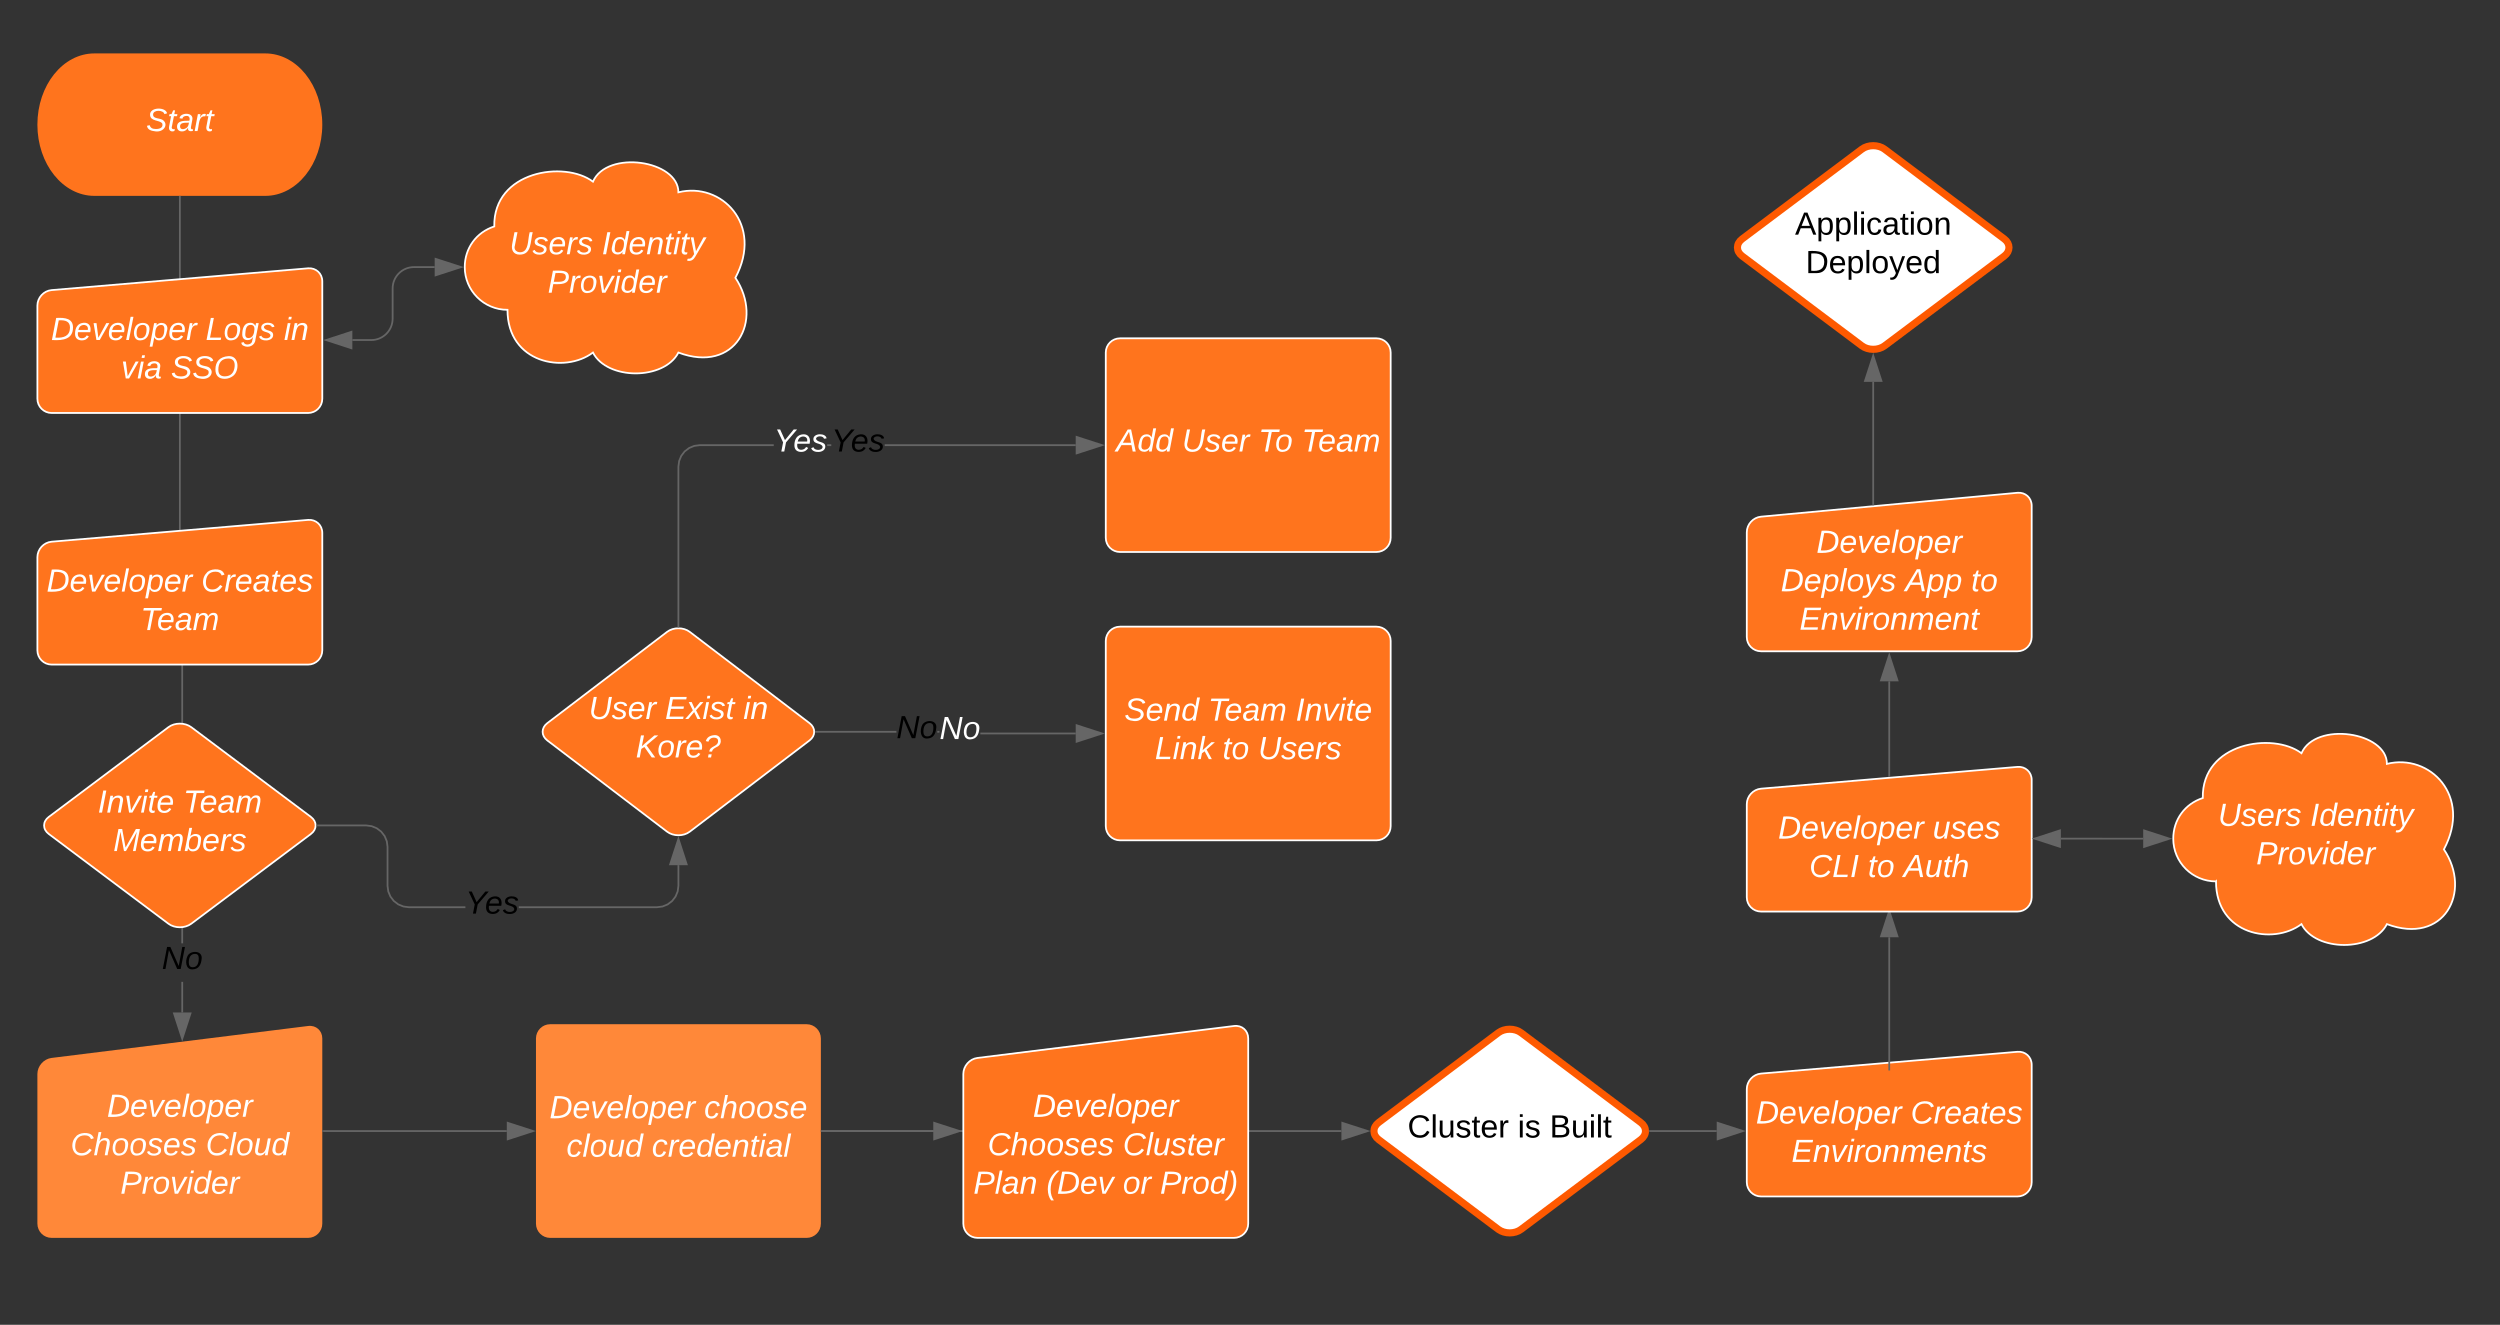 <svg xmlns="http://www.w3.org/2000/svg" xmlns:xlink="http://www.w3.org/1999/xlink" xmlns:lucid="lucid" width="1404" height="744"><rect width="100%" height="100%" fill="#333333" stroke="none"/><g transform="translate(-79 -590)" lucid:page-tab-id="0_0"><path d="M228 620c17.67 0 32 17.9 32 40s-14.33 40-32 40h-96c-17.67 0-32-17.9-32-40s14.33-40 32-40z" stroke="#000" stroke-opacity="0" fill="#ff741d"/><use xlink:href="#a" transform="matrix(1,0,0,1,105,625) translate(56.025 38.6)"/><path d="M100 1193.12c0-4.4 3.55-8.44 7.94-8.98l144.12-17.95c4.4-.55 7.94 2.6 7.94 7v104c0 4.42-3.58 8-8 8H108c-4.42 0-8-3.58-8-8z" stroke="#000" stroke-opacity="0" stroke-width="2" fill="#ff8839"/><use xlink:href="#b" transform="matrix(1,0,0,1,105,1190.205) translate(34.075 27)"/><use xlink:href="#c" transform="matrix(1,0,0,1,105,1190.205) translate(13.575 48.6)"/><use xlink:href="#d" transform="matrix(1,0,0,1,105,1190.205) translate(89.525 48.6)"/><use xlink:href="#e" transform="matrix(1,0,0,1,105,1190.205) translate(41.575 70.2)"/><path d="M920.45 1170c3.54-2.65 9.27-2.65 12.8 0l67.2 50.4c3.54 2.66 3.54 6.95 0 9.6l-67.2 50.4c-3.53 2.66-9.26 2.66-12.8 0l-67.2-50.4c-3.53-2.65-3.53-6.94 0-9.6z" stroke="#fe5900" stroke-width="4" fill="#fff"/><use xlink:href="#f" transform="matrix(1,0,0,1,851.853,1170.205) translate(17.65 58.6)"/><use xlink:href="#g" transform="matrix(1,0,0,1,851.853,1170.205) translate(79.5 58.6)"/><use xlink:href="#h" transform="matrix(1,0,0,1,851.853,1170.205) translate(97.45 58.6)"/><path d="M380 1173.2c0-4.4 3.58-8 8-8h144c4.42 0 8 3.6 8 8v104c0 4.42-3.58 8-8 8H388c-4.42 0-8-3.58-8-8z" stroke="#000" stroke-opacity="0" stroke-width="2" fill="#ff8839"/><use xlink:href="#i" transform="matrix(1,0,0,1,385,1170.205) translate(2.575 47.8)"/><use xlink:href="#j" transform="matrix(1,0,0,1,385,1170.205) translate(89.425 47.8)"/><use xlink:href="#k" transform="matrix(1,0,0,1,385,1170.205) translate(12.1 69.4)"/><use xlink:href="#l" transform="matrix(1,0,0,1,385,1170.205) translate(60.05 69.4)"/><path d="M181.84 1158.6h-1v-17.2h1zm-1.34-207.76l.08.2.95.4.3.75v167.6h-1V952.4l-.07-.2-.95-.4-.3-.76V700.5h1zM180.5 700.5h-1v-.5h1zM181.34 1173.38l-4.63-14.27H186z" fill="#666"/><path d="M181.34 1175l-5.32-16.4h10.65zm-3.94-15.4l3.94 12.16 3.95-12.15z" fill="#666"/><use xlink:href="#m" transform="matrix(1,0,0,1,169.869,1119.808) translate(0.005 14.4)"/><path d="M260.5 1225.2h103.12" stroke="#666" fill="none"/><path d="M260.5 1225.7h-.5v-1h.5z" fill="#666"/><path d="M378.38 1225.2l-14.26 4.64v-9.27z" stroke="#666" fill="#666"/><path d="M540.5 1225.2H832.33" stroke="#666" fill="none"/><path d="M540.5 1225.7h-.5v-1h.5z" fill="#666"/><path d="M847.1 1225.2l-14.27 4.64v-9.27z" stroke="#666" fill="#666"/><path d="M540.5 1225.2H603.12" stroke="#666" fill="none"/><path d="M540.5 1225.7h-.5v-1h.5z" fill="#666"/><path d="M617.88 1225.2l-14.26 4.64v-9.27z" stroke="#666" fill="#666"/><path d="M620 1193.12c0-4.4 3.55-8.44 7.94-8.98l144.12-17.95c4.4-.55 7.94 2.6 7.94 7v104c0 4.42-3.58 8-8 8H628c-4.42 0-8-3.58-8-8z" stroke="#fff" fill="#ff741d"/><use xlink:href="#n" transform="matrix(1,0,0,1,625,1190.205) translate(34.075 27)"/><use xlink:href="#o" transform="matrix(1,0,0,1,625,1190.205) translate(8.6 48.6)"/><use xlink:href="#p" transform="matrix(1,0,0,1,625,1190.205) translate(84.55 48.6)"/><use xlink:href="#q" transform="matrix(1,0,0,1,625,1190.205) translate(0.65 70.2)"/><use xlink:href="#r" transform="matrix(1,0,0,1,625,1190.205) translate(41.6 70.2)"/><use xlink:href="#s" transform="matrix(1,0,0,1,625,1190.205) translate(84.5 70.2)"/><use xlink:href="#t" transform="matrix(1,0,0,1,625,1190.205) translate(105.45 70.2)"/><path d="M100 902.9c0-4.42 3.57-8.3 7.97-8.68l144.06-12.24c4.4-.38 7.97 2.9 7.97 7.32v65.93c0 4.42-3.58 8-8 8H108c-4.42 0-8-3.58-8-8z" stroke="#fff" fill="#ff741d"/><use xlink:href="#u" transform="matrix(1,0,0,1,105,899.957) translate(0.125 22.3)"/><use xlink:href="#v" transform="matrix(1,0,0,1,105,899.957) translate(86.975 22.3)"/><use xlink:href="#w" transform="matrix(1,0,0,1,105,899.957) translate(52.875 43.9)"/><path d="M453.64 944.85c3.5-2.68 9.2-2.68 12.72 0l67.28 51.27c3.5 2.68 3.5 7.02 0 9.7l-67.28 51.26c-3.5 2.68-9.2 2.68-12.72 0l-67.28-51.26c-3.5-2.68-3.5-7.02 0-9.7z" stroke="#fff" fill="#ff741d"/><use xlink:href="#x" transform="matrix(1,0,0,1,385,945) translate(24.6 48.8)"/><use xlink:href="#y" transform="matrix(1,0,0,1,385,945) translate(67.5 48.8)"/><use xlink:href="#z" transform="matrix(1,0,0,1,385,945) translate(111.45 48.8)"/><use xlink:href="#A" transform="matrix(1,0,0,1,385,945) translate(51.025 70.4)"/><path d="M513.53 840.5h-41.5l-3 .4-2.77 1.14-2.4 1.83-1.82 2.4-1.14 2.75-.4 3v89.92h-1v-89.97l.42-3.2 1.24-3 2-2.6 2.6-2 3-1.25 3.2-.42h41.57zm32.32 0h-2.32v-1h2.32zm137.27 0H575.85v-1h107.27zM460.5 942.44h-1v-.5h1zM697.88 840l-14.26 4.64v-9.28z" fill="#666"/><path d="M699.5 840l-16.38 5.32v-10.64zm-15.38 3.95l12.14-3.95-12.14-3.95z" fill="#666"/><use xlink:href="#B" transform="matrix(1,0,0,1,513.53,829.2) translate(0.005 14.4)"/><use xlink:href="#C" transform="matrix(1,0,0,1,545.848,829.2) translate(0.005 14.4)"/><path d="M700 788c0-4.42 3.58-8 8-8h144c4.42 0 8 3.58 8 8v104c0 4.42-3.58 8-8 8H708c-4.42 0-8-3.58-8-8z" stroke="#fff" fill="#ff741d"/><use xlink:href="#D" transform="matrix(1,0,0,1,705,785) translate(0.775 58.6)"/><use xlink:href="#E" transform="matrix(1,0,0,1,705,785) translate(37.775 58.6)"/><use xlink:href="#F" transform="matrix(1,0,0,1,705,785) translate(80.675 58.6)"/><use xlink:href="#w" transform="matrix(1,0,0,1,705,785) translate(104.975 58.6)"/><path d="M683.12 1001.43v1h-53.56v-1zm-77.74.04v-1h1.23v1zm-68.22 0v-1h45.27v1z" fill="#666"/><path d="M537.18 1001.47h-.53l.03-1h.5zM697.88 1001.93l-14.26 4.64v-9.27z" fill="#666"/><path d="M699.5 1001.93l-16.38 5.33V996.6zm-15.38 3.95l12.14-3.95-12.14-3.94z" fill="#666"/><use xlink:href="#G" transform="matrix(1,0,0,1,606.607,990.65) translate(0.005 14.4)"/><use xlink:href="#m" transform="matrix(1,0,0,1,582.429,990.167) translate(0.005 14.4)"/><path d="M700 949.93c0-4.42 3.58-8 8-8h144c4.42 0 8 3.58 8 8v104c0 4.42-3.58 8-8 8H708c-4.42 0-8-3.58-8-8z" stroke="#fff" fill="#ff741d"/><use xlink:href="#H" transform="matrix(1,0,0,1,705,946.933) translate(5.4 47.8)"/><use xlink:href="#I" transform="matrix(1,0,0,1,705,946.933) translate(52.4 47.8)"/><use xlink:href="#J" transform="matrix(1,0,0,1,705,946.933) translate(101.65 47.8)"/><use xlink:href="#K" transform="matrix(1,0,0,1,705,946.933) translate(22.575 69.4)"/><use xlink:href="#L" transform="matrix(1,0,0,1,705,946.933) translate(60.525 69.4)"/><use xlink:href="#M" transform="matrix(1,0,0,1,705,946.933) translate(80.525 69.4)"/><path d="M173.6 998.37c3.53-2.65 9.27-2.65 12.8 0l67.2 50.4c3.53 2.65 3.53 6.95 0 9.6l-67.2 50.4c-3.53 2.65-9.27 2.65-12.8 0l-67.2-50.4c-3.53-2.65-3.53-6.95 0-9.6z" stroke="#fff" fill="#ff741d"/><use xlink:href="#N" transform="matrix(1,0,0,1,105,998.569) translate(28.9 47.8)"/><use xlink:href="#O" transform="matrix(1,0,0,1,105,998.569) translate(76.85 47.8)"/><use xlink:href="#P" transform="matrix(1,0,0,1,105,998.569) translate(37.575 69.4)"/><path d="M287.9 1053.5l2.98 1.23 2.6 2 2 2.6 1.24 3 .42 3.2v21.93l.4 3.02 1.14 2.75 1.83 2.4 2.4 1.83 2.76 1.14 3 .4h31.7v1H308.6l-3.2-.43-3-1.24-2.6-2-2-2.6-1.24-3-.42-3.2v-21.93l-.4-3-1.14-2.77-1.83-2.4-2.4-1.82-2.75-1.14-3-.4h-27.48v-1h27.53zm172.6 34.02l-.42 3.22-1.24 3-2 2.6-2.6 2-3 1.23-3.2.42h-77.68v-1h77.6l3.02-.4 2.76-1.15 2.4-1.83 1.82-2.4 1.14-2.74.4-3.02v-11.58h1z" fill="#666"/><path d="M257.15 1054.07h-.53l.04-1h.5zM464.64 1075.38h-9.28l4.64-14.27z" fill="#666"/><path d="M465.32 1075.88h-10.64l5.32-16.4zm-9.27-1h7.9l-3.95-12.15z" fill="#666"/><use xlink:href="#C" transform="matrix(1,0,0,1,340.359,1088.692) translate(0.005 14.4)"/><path d="M100 761.6c0-4.42 3.57-8.3 7.97-8.68l144.06-12.24c4.4-.38 7.97 2.9 7.97 7.32v65.93c0 4.42-3.58 8-8 8H108c-4.42 0-8-3.58-8-8z" stroke="#fff" fill="#ff741d"/><use xlink:href="#u" transform="matrix(1,0,0,1,105,758.656) translate(2.6 22.3)"/><use xlink:href="#Q" transform="matrix(1,0,0,1,105,758.656) translate(89.45 22.3)"/><use xlink:href="#z" transform="matrix(1,0,0,1,105,758.656) translate(133.45 22.3)"/><use xlink:href="#R" transform="matrix(1,0,0,1,105,758.656) translate(42.025 43.9)"/><use xlink:href="#S" transform="matrix(1,0,0,1,105,758.656) translate(69.975 43.9)"/><path d="M364 764c-13.25 0-24-10.75-24-24 0-10.6 6.5-19.55 16.58-22.83C356 686 396 680 412 692c8-18 48-12 48 6 24-6 48 18 32 48 16 24 0 54-32 42-8 15.6-40 15.6-48 0-16 12-48 6-48-24z" stroke="#fff" fill="#ff741d"/><g><use xlink:href="#T" transform="matrix(1,0,0,1,345,685) translate(20.075 47.8)"/><use xlink:href="#U" transform="matrix(1,0,0,1,345,685) translate(71.975 47.8)"/><use xlink:href="#V" transform="matrix(1,0,0,1,345,685) translate(41.575 69.4)"/></g><path d="M276.88 780.97h10.62c6.63 0 12-5.38 12-12V752c0-6.63 5.37-12 12-12h11.62" stroke="#666" fill="none"/><path d="M262.12 780.97l14.26-4.64v9.27zM337.88 740l-14.26 4.64v-9.28z" stroke="#666" fill="#666"/><path d="M1060 1201.6c0-4.42 3.57-8.3 7.97-8.68l144.06-12.24c4.4-.38 7.97 2.9 7.97 7.32v65.93c0 4.42-3.58 8-8 8h-144c-4.42 0-8-3.58-8-8z" stroke="#fff" fill="#ff741d"/><g><use xlink:href="#u" transform="matrix(1,0,0,1,1065,1198.656) translate(0.125 22.3)"/><use xlink:href="#v" transform="matrix(1,0,0,1,1065,1198.656) translate(86.975 22.3)"/><use xlink:href="#W" transform="matrix(1,0,0,1,1065,1198.656) translate(20.075 43.9)"/></g><path d="M1005.5 1225.2h37.62" stroke="#666" fill="none"/><path d="M1005.5 1225.7h-.53l.05-1h.5z" fill="#666"/><path d="M1057.88 1225.2l-14.26 4.64v-9.27z" stroke="#666" fill="#666"/><path d="M1140 1187.7v-71.32M1140 1187.68v3.5" stroke="#666" fill="none"/><path d="M1140 1101.62l4.64 14.26h-9.28z" stroke="#666" fill="#666"/><path d="M1060 1041.6c0-4.42 3.57-8.3 7.97-8.68l144.06-12.24c4.4-.38 7.97 2.9 7.97 7.32v65.93c0 4.42-3.58 8-8 8h-144c-4.42 0-8-3.58-8-8z" stroke="#fff" fill="#ff741d"/><g><use xlink:href="#u" transform="matrix(1,0,0,1,1065,1038.656) translate(12.575 22.3)"/><use xlink:href="#X" transform="matrix(1,0,0,1,1065,1038.656) translate(99.425 22.3)"/><use xlink:href="#Y" transform="matrix(1,0,0,1,1065,1038.656) translate(30.025 43.9)"/><use xlink:href="#L" transform="matrix(1,0,0,1,1065,1038.656) translate(62.975 43.9)"/><use xlink:href="#Z" transform="matrix(1,0,0,1,1065,1038.656) translate(82.975 43.9)"/></g><path d="M1323.5 1085c-13.25 0-24-10.75-24-24 0-10.6 6.5-19.55 16.58-22.83-.58-31.17 39.42-37.17 55.42-25.17 8-18 48-12 48 6 24-6 48 18 32 48 16 24 0 54-32 42-8 15.6-40 15.6-48 0-16 12-48 6-48-24z" stroke="#fff" fill="#ff741d"/><g><use xlink:href="#T" transform="matrix(1,0,0,1,1304.5,1006) translate(20.075 47.8)"/><use xlink:href="#U" transform="matrix(1,0,0,1,1304.5,1006) translate(71.975 47.8)"/><use xlink:href="#V" transform="matrix(1,0,0,1,1304.5,1006) translate(41.575 69.4)"/></g><path d="M1236.38 1060.97H1259c0 .02 0 .03.02.03h23.6" stroke="#666" fill="none"/><path d="M1221.62 1060.97l14.26-4.64v9.27zM1297.38 1061l-14.26 4.64v-9.28z" stroke="#666" fill="#666"/><path d="M1060 888.9c0-4.42 3.57-8.33 7.97-8.74l144.06-13.42c4.4-.4 7.97 2.84 7.97 7.26v73.76c0 4.42-3.58 8-8 8h-144c-4.42 0-8-3.58-8-8z" stroke="#fff" fill="#ff741d"/><g><use xlink:href="#n" transform="matrix(1,0,0,1,1065,885.96) translate(34.075 14.5)"/><use xlink:href="#aa" transform="matrix(1,0,0,1,1065,885.96) translate(14.05 36.1)"/><use xlink:href="#ab" transform="matrix(1,0,0,1,1065,885.96) translate(83.95 36.1)"/><use xlink:href="#ac" transform="matrix(1,0,0,1,1065,885.96) translate(120.95 36.1)"/><use xlink:href="#ad" transform="matrix(1,0,0,1,1065,885.96) translate(24.575 57.7)"/></g><path d="M1140 1025.8v-53.16" stroke="#666" fill="none"/><path d="M1140.5 1026.26l-1 .08v-.55h1z" fill="#666"/><path d="M1140 957.88l4.64 14.26h-9.28z" stroke="#666" fill="#666"/><path d="M1124.6 673.8c3.53-2.65 9.27-2.65 12.8 0l67.2 50.4c3.53 2.65 3.53 6.95 0 9.6l-67.2 50.4c-3.53 2.65-9.27 2.65-12.8 0l-67.2-50.4c-3.53-2.65-3.53-6.95 0-9.6z" stroke="#fe5900" stroke-width="4" fill="#fff"/><g><use xlink:href="#ae" transform="matrix(1,0,0,1,1056,674) translate(31.075 47.8)"/><use xlink:href="#af" transform="matrix(1,0,0,1,1056,674) translate(37.05 69.4)"/></g><path d="M1131 873.3v-68.83" stroke="#666" fill="none"/><path d="M1131.5 873.74l-1 .1v-.57h1z" fill="#666"/><path d="M1131 789.7l4.64 14.27h-9.28z" stroke="#666" fill="#666"/><defs><path fill="#fff" d="M194-120c59 52 2 134-86 124-53-6-90-18-98-63l31-7c8 30 29 43 70 43 46 0 84-17 71-62-32-43-135-20-137-98-3-89 178-90 191-16l-30 9c-8-48-127-53-127 5 0 53 81 35 115 65" id="ag"/><path fill="#fff" d="M51-54c-9 22 5 41 31 30L79-1C43 14 10-4 19-52l22-115H19l5-23h22l19-43h21l-9 43h35l-4 23H73" id="ah"/><path fill="#fff" d="M165-48c-4 18 1 34 23 27l-3 20c-29 8-62 0-52-35h-2C116-14 99 4 63 4 30 4 8-16 8-49c0-68 71-67 138-67 10-26 0-56-31-54-26 1-42 9-47 31l-32-5c8-67 160-71 144 15-5 28-9 54-15 81zM42-50c3 52 80 24 89-6 7-12 7-24 11-38-47 1-103-4-100 44" id="ai"/><path fill="#fff" d="M66-151c12-25 30-51 66-40l-6 26C45-176 58-65 38 0H6l36-190h30" id="aj"/><g id="a"><use transform="matrix(0.05,0,0,0.05,0,0)" xlink:href="#ag"/><use transform="matrix(0.05,0,0,0.05,12,0)" xlink:href="#ah"/><use transform="matrix(0.05,0,0,0.05,17,0)" xlink:href="#ai"/><use transform="matrix(0.05,0,0,0.05,27,0)" xlink:href="#aj"/><use transform="matrix(0.05,0,0,0.05,32.95,0)" xlink:href="#ah"/></g><path fill="#fff" d="M248-139C247-14 144 9 11 0l48-248c105-6 190 8 189 109zm-34 0c1-70-52-87-126-82L50-27c98 7 163-21 164-112" id="ak"/><path fill="#fff" d="M111-194c62-3 86 47 72 106H45c-7 38 6 69 45 68 27-1 43-14 53-32l24 11C152-15 129 4 87 4 38 3 12-23 12-71c0-70 32-119 99-123zm44 81c14-66-71-72-95-28-4 8-8 17-11 28h106" id="al"/><path fill="#fff" d="M89 0H52L20-190h33L74-25l89-165h34" id="am"/><path fill="#fff" d="M6 0l50-261h32L37 0H6" id="an"/><path fill="#fff" d="M30-147c31-64 166-65 159 27C183-49 158 1 86 4 9 8 1-88 30-147zM88-20c53 0 68-48 68-100 0-31-11-51-44-50-52 1-68 46-68 97 0 32 13 53 44 53" id="ao"/><path fill="#fff" d="M67-162c32-53 139-36 121 50C175-51 163 2 97 4 68 4 52-11 42-31 38 6 28 39 22 75H-9l50-265h29c-1 10 0 20-3 28zm89 36c0-26-10-43-35-43-54 0-67 50-69 103-1 29 14 45 42 46 53 0 62-58 62-106" id="ap"/><g id="b"><use transform="matrix(0.05,0,0,0.05,0,0)" xlink:href="#ak"/><use transform="matrix(0.05,0,0,0.05,12.95,0)" xlink:href="#al"/><use transform="matrix(0.05,0,0,0.05,22.95,0)" xlink:href="#am"/><use transform="matrix(0.05,0,0,0.05,31.95,0)" xlink:href="#al"/><use transform="matrix(0.05,0,0,0.05,41.95,0)" xlink:href="#an"/><use transform="matrix(0.05,0,0,0.05,45.9,0)" xlink:href="#ao"/><use transform="matrix(0.05,0,0,0.05,55.9,0)" xlink:href="#ap"/><use transform="matrix(0.05,0,0,0.05,65.9,0)" xlink:href="#al"/><use transform="matrix(0.05,0,0,0.05,75.9,0)" xlink:href="#aj"/></g><path fill="#fff" d="M125-24c46 0 70-25 89-51l25 16C214-24 183 4 123 4 8 4-5-146 60-208c32-50 158-61 191-5 5 7 9 14 11 22l-32 10c-9-28-33-43-69-43-74 0-108 51-108 125 0 46 24 75 72 75" id="aq"/><path fill="#fff" d="M67-158c15-20 31-36 64-36 94 0 33 127 27 194h-32l25-140c3-38-53-32-70-12C52-117 51-51 37 0H6l51-261h31" id="ar"/><path fill="#fff" d="M55-144c13 50 104 24 104 88C159 21 15 23 1-39l26-10c6 40 102 42 102-4-13-50-104-23-104-87 0-71 143-71 148-8l-29 4c-5-35-85-37-89 0" id="as"/><g id="c"><use transform="matrix(0.05,0,0,0.05,0,0)" xlink:href="#aq"/><use transform="matrix(0.05,0,0,0.05,12.95,0)" xlink:href="#ar"/><use transform="matrix(0.05,0,0,0.05,22.95,0)" xlink:href="#ao"/><use transform="matrix(0.05,0,0,0.05,32.95,0)" xlink:href="#ao"/><use transform="matrix(0.05,0,0,0.05,42.95,0)" xlink:href="#as"/><use transform="matrix(0.05,0,0,0.05,51.95,0)" xlink:href="#al"/><use transform="matrix(0.05,0,0,0.05,61.95,0)" xlink:href="#as"/></g><path fill="#fff" d="M67 3c-93-2-31-127-26-193h32L48-50c-3 39 53 32 70 12 30-34 30-101 43-152h32L157 0h-30c1-10 6-24 4-33-14 20-29 37-64 36" id="at"/><path fill="#fff" d="M133-28C103 26-5 8 13-77c13-62 24-115 90-117 29-1 46 15 56 35l19-102h32L160 0h-30zM45-64c-2 27 10 43 35 43 54-1 69-50 69-103 0-29-15-46-42-46-53-1-58 58-62 106" id="au"/><g id="d"><use transform="matrix(0.05,0,0,0.05,0,0)" xlink:href="#aq"/><use transform="matrix(0.05,0,0,0.05,12.95,0)" xlink:href="#an"/><use transform="matrix(0.05,0,0,0.05,16.9,0)" xlink:href="#ao"/><use transform="matrix(0.05,0,0,0.05,26.9,0)" xlink:href="#at"/><use transform="matrix(0.05,0,0,0.05,36.9,0)" xlink:href="#au"/></g><path fill="#fff" d="M238-179c0 84-86 86-175 82L45 0H11l48-248c82 0 179-12 179 69zm-34 1c0-53-64-42-116-43l-19 98c63 0 135 9 135-55" id="av"/><path fill="#fff" d="M50-231l6-30h32l-6 30H50zM6 0l37-190h31L37 0H6" id="aw"/><g id="e"><use transform="matrix(0.05,0,0,0.05,0,0)" xlink:href="#av"/><use transform="matrix(0.05,0,0,0.05,12,0)" xlink:href="#aj"/><use transform="matrix(0.05,0,0,0.05,17.95,0)" xlink:href="#ao"/><use transform="matrix(0.05,0,0,0.05,27.95,0)" xlink:href="#am"/><use transform="matrix(0.05,0,0,0.05,36.95,0)" xlink:href="#aw"/><use transform="matrix(0.05,0,0,0.05,40.9,0)" xlink:href="#au"/><use transform="matrix(0.05,0,0,0.05,50.9,0)" xlink:href="#al"/><use transform="matrix(0.05,0,0,0.05,60.9,0)" xlink:href="#aj"/></g><path d="M212-179c-10-28-35-45-73-45-59 0-87 40-87 99 0 60 29 101 89 101 43 0 62-24 78-52l27 14C228-24 195 4 139 4 59 4 22-46 18-125c-6-104 99-153 187-111 19 9 31 26 39 46" id="ax"/><path d="M24 0v-261h32V0H24" id="ay"/><path d="M84 4C-5 8 30-112 23-190h32v120c0 31 7 50 39 49 72-2 45-101 50-169h31l1 190h-30c-1-10 1-25-2-33-11 22-28 36-60 37" id="az"/><path d="M135-143c-3-34-86-38-87 0 15 53 115 12 119 90S17 21 10-45l28-5c4 36 97 45 98 0-10-56-113-15-118-90-4-57 82-63 122-42 12 7 21 19 24 35" id="aA"/><path d="M59-47c-2 24 18 29 38 22v24C64 9 27 4 27-40v-127H5v-23h24l9-43h21v43h35v23H59v120" id="aB"/><path d="M100-194c63 0 86 42 84 106H49c0 40 14 67 53 68 26 1 43-12 49-29l28 8c-11 28-37 45-77 45C44 4 14-33 15-96c1-61 26-98 85-98zm52 81c6-60-76-77-97-28-3 7-6 17-6 28h103" id="aC"/><path d="M114-163C36-179 61-72 57 0H25l-1-190h30c1 12-1 29 2 39 6-27 23-49 58-41v29" id="aD"/><g id="f"><use transform="matrix(0.05,0,0,0.05,0,0)" xlink:href="#ax"/><use transform="matrix(0.05,0,0,0.05,12.95,0)" xlink:href="#ay"/><use transform="matrix(0.05,0,0,0.05,16.9,0)" xlink:href="#az"/><use transform="matrix(0.05,0,0,0.05,26.9,0)" xlink:href="#aA"/><use transform="matrix(0.05,0,0,0.05,35.9,0)" xlink:href="#aB"/><use transform="matrix(0.05,0,0,0.05,40.9,0)" xlink:href="#aC"/><use transform="matrix(0.05,0,0,0.05,50.9,0)" xlink:href="#aD"/></g><path d="M24-231v-30h32v30H24zM24 0v-190h32V0H24" id="aE"/><g id="g"><use transform="matrix(0.05,0,0,0.05,0,0)" xlink:href="#aE"/><use transform="matrix(0.05,0,0,0.05,3.95,0)" xlink:href="#aA"/></g><path d="M160-131c35 5 61 23 61 61C221 17 115-2 30 0v-248c76 3 177-17 177 60 0 33-19 50-47 57zm-97-11c50-1 110 9 110-42 0-47-63-36-110-37v79zm0 115c55-2 124 14 124-45 0-56-70-42-124-44v89" id="aF"/><g id="h"><use transform="matrix(0.05,0,0,0.05,0,0)" xlink:href="#aF"/><use transform="matrix(0.05,0,0,0.05,12,0)" xlink:href="#az"/><use transform="matrix(0.05,0,0,0.05,22,0)" xlink:href="#aE"/><use transform="matrix(0.05,0,0,0.05,25.95,0)" xlink:href="#ay"/><use transform="matrix(0.05,0,0,0.05,29.9,0)" xlink:href="#aB"/></g><g id="i"><use transform="matrix(0.05,0,0,0.05,0,0)" xlink:href="#ak"/><use transform="matrix(0.05,0,0,0.05,12.95,0)" xlink:href="#al"/><use transform="matrix(0.05,0,0,0.05,22.95,0)" xlink:href="#am"/><use transform="matrix(0.05,0,0,0.05,31.95,0)" xlink:href="#al"/><use transform="matrix(0.05,0,0,0.05,41.95,0)" xlink:href="#an"/><use transform="matrix(0.05,0,0,0.05,45.9,0)" xlink:href="#ao"/><use transform="matrix(0.05,0,0,0.05,55.9,0)" xlink:href="#ap"/><use transform="matrix(0.05,0,0,0.05,65.9,0)" xlink:href="#al"/><use transform="matrix(0.05,0,0,0.05,75.9,0)" xlink:href="#aj"/></g><path fill="#fff" d="M44-68c0 29 11 47 38 47 30 0 42-19 51-41l28 9C148-21 126 4 82 4 31 4 10-29 12-85c3-77 74-140 146-93 12 8 15 23 18 40l-31 5c-1-22-13-36-36-36-52 0-65 49-65 101" id="aG"/><g id="j"><use transform="matrix(0.05,0,0,0.05,0,0)" xlink:href="#aG"/><use transform="matrix(0.05,0,0,0.05,9,0)" xlink:href="#ar"/><use transform="matrix(0.05,0,0,0.05,19,0)" xlink:href="#ao"/><use transform="matrix(0.05,0,0,0.05,29,0)" xlink:href="#ao"/><use transform="matrix(0.05,0,0,0.05,39,0)" xlink:href="#as"/><use transform="matrix(0.05,0,0,0.05,48,0)" xlink:href="#al"/></g><g id="k"><use transform="matrix(0.05,0,0,0.05,0,0)" xlink:href="#aG"/><use transform="matrix(0.05,0,0,0.05,9,0)" xlink:href="#an"/><use transform="matrix(0.05,0,0,0.05,12.95,0)" xlink:href="#ao"/><use transform="matrix(0.05,0,0,0.05,22.95,0)" xlink:href="#at"/><use transform="matrix(0.05,0,0,0.05,32.95,0)" xlink:href="#au"/></g><path fill="#fff" d="M67-158c22-48 132-52 116 29L158 0h-32l25-140c3-38-53-32-70-12C52-117 51-52 38 0H6l36-190h30" id="aH"/><g id="l"><use transform="matrix(0.05,0,0,0.05,0,0)" xlink:href="#aG"/><use transform="matrix(0.05,0,0,0.05,9,0)" xlink:href="#aj"/><use transform="matrix(0.05,0,0,0.05,14.95,0)" xlink:href="#al"/><use transform="matrix(0.05,0,0,0.05,24.95,0)" xlink:href="#au"/><use transform="matrix(0.05,0,0,0.05,34.95,0)" xlink:href="#al"/><use transform="matrix(0.05,0,0,0.05,44.95,0)" xlink:href="#aH"/><use transform="matrix(0.05,0,0,0.05,54.95,0)" xlink:href="#ah"/><use transform="matrix(0.05,0,0,0.05,59.95,0)" xlink:href="#aw"/><use transform="matrix(0.05,0,0,0.05,63.9,0)" xlink:href="#ai"/><use transform="matrix(0.05,0,0,0.05,73.9,0)" xlink:href="#an"/></g><path d="M173 0L80-213 41 0H11l48-248h37l94 214 40-214h30L212 0h-39" id="aI"/><path d="M30-147c31-64 166-65 159 27C183-49 158 1 86 4 9 8 1-88 30-147zM88-20c53 0 68-48 68-100 0-31-11-51-44-50-52 1-68 46-68 97 0 32 13 53 44 53" id="aJ"/><g id="m"><use transform="matrix(0.05,0,0,0.05,0,0)" xlink:href="#aI"/><use transform="matrix(0.05,0,0,0.05,12.95,0)" xlink:href="#aJ"/></g><g id="n"><use transform="matrix(0.05,0,0,0.05,0,0)" xlink:href="#ak"/><use transform="matrix(0.05,0,0,0.05,12.95,0)" xlink:href="#al"/><use transform="matrix(0.05,0,0,0.05,22.95,0)" xlink:href="#am"/><use transform="matrix(0.05,0,0,0.05,31.95,0)" xlink:href="#al"/><use transform="matrix(0.05,0,0,0.05,41.95,0)" xlink:href="#an"/><use transform="matrix(0.05,0,0,0.05,45.9,0)" xlink:href="#ao"/><use transform="matrix(0.05,0,0,0.05,55.9,0)" xlink:href="#ap"/><use transform="matrix(0.05,0,0,0.05,65.9,0)" xlink:href="#al"/><use transform="matrix(0.05,0,0,0.05,75.9,0)" xlink:href="#aj"/></g><g id="o"><use transform="matrix(0.05,0,0,0.05,0,0)" xlink:href="#aq"/><use transform="matrix(0.05,0,0,0.05,12.95,0)" xlink:href="#ar"/><use transform="matrix(0.05,0,0,0.05,22.95,0)" xlink:href="#ao"/><use transform="matrix(0.05,0,0,0.05,32.95,0)" xlink:href="#ao"/><use transform="matrix(0.05,0,0,0.05,42.95,0)" xlink:href="#as"/><use transform="matrix(0.05,0,0,0.05,51.95,0)" xlink:href="#al"/><use transform="matrix(0.05,0,0,0.05,61.95,0)" xlink:href="#as"/></g><g id="p"><use transform="matrix(0.05,0,0,0.05,0,0)" xlink:href="#aq"/><use transform="matrix(0.05,0,0,0.05,12.95,0)" xlink:href="#an"/><use transform="matrix(0.05,0,0,0.05,16.9,0)" xlink:href="#at"/><use transform="matrix(0.05,0,0,0.05,26.9,0)" xlink:href="#as"/><use transform="matrix(0.05,0,0,0.05,35.9,0)" xlink:href="#ah"/><use transform="matrix(0.05,0,0,0.05,40.9,0)" xlink:href="#al"/><use transform="matrix(0.05,0,0,0.05,50.9,0)" xlink:href="#aj"/></g><g id="q"><use transform="matrix(0.05,0,0,0.05,0,0)" xlink:href="#av"/><use transform="matrix(0.05,0,0,0.05,12,0)" xlink:href="#an"/><use transform="matrix(0.05,0,0,0.05,15.95,0)" xlink:href="#ai"/><use transform="matrix(0.05,0,0,0.05,25.95,0)" xlink:href="#aH"/></g><path fill="#fff" d="M17-49c1-102 45-165 103-212h30C92-210 49-145 49-46 49 4 63 43 85 75H54C30 43 18 2 17-49" id="aK"/><g id="r"><use transform="matrix(0.05,0,0,0.05,0,0)" xlink:href="#aK"/><use transform="matrix(0.05,0,0,0.05,5.95,0)" xlink:href="#ak"/><use transform="matrix(0.05,0,0,0.05,18.9,0)" xlink:href="#al"/><use transform="matrix(0.05,0,0,0.05,28.9,0)" xlink:href="#am"/></g><g id="s"><use transform="matrix(0.05,0,0,0.05,0,0)" xlink:href="#ao"/><use transform="matrix(0.05,0,0,0.05,10,0)" xlink:href="#aj"/></g><path fill="#fff" d="M98-137C97-35 54 29-4 75h-31C23 23 67-41 67-140c0-50-15-89-37-121h31c24 32 36 73 37 124" id="aL"/><g id="t"><use transform="matrix(0.05,0,0,0.05,0,0)" xlink:href="#av"/><use transform="matrix(0.05,0,0,0.05,12,0)" xlink:href="#aj"/><use transform="matrix(0.05,0,0,0.05,17.95,0)" xlink:href="#ao"/><use transform="matrix(0.05,0,0,0.05,27.95,0)" xlink:href="#au"/><use transform="matrix(0.05,0,0,0.05,37.95,0)" xlink:href="#aL"/></g><g id="u"><use transform="matrix(0.05,0,0,0.05,0,0)" xlink:href="#ak"/><use transform="matrix(0.05,0,0,0.05,12.95,0)" xlink:href="#al"/><use transform="matrix(0.05,0,0,0.05,22.95,0)" xlink:href="#am"/><use transform="matrix(0.05,0,0,0.05,31.95,0)" xlink:href="#al"/><use transform="matrix(0.05,0,0,0.05,41.95,0)" xlink:href="#an"/><use transform="matrix(0.05,0,0,0.05,45.9,0)" xlink:href="#ao"/><use transform="matrix(0.05,0,0,0.05,55.9,0)" xlink:href="#ap"/><use transform="matrix(0.05,0,0,0.05,65.9,0)" xlink:href="#al"/><use transform="matrix(0.05,0,0,0.05,75.9,0)" xlink:href="#aj"/></g><g id="v"><use transform="matrix(0.05,0,0,0.05,0,0)" xlink:href="#aq"/><use transform="matrix(0.05,0,0,0.05,12.95,0)" xlink:href="#aj"/><use transform="matrix(0.05,0,0,0.05,18.9,0)" xlink:href="#al"/><use transform="matrix(0.05,0,0,0.05,28.9,0)" xlink:href="#ai"/><use transform="matrix(0.05,0,0,0.05,38.9,0)" xlink:href="#ah"/><use transform="matrix(0.05,0,0,0.05,43.9,0)" xlink:href="#al"/><use transform="matrix(0.05,0,0,0.05,53.9,0)" xlink:href="#as"/></g><path fill="#fff" d="M151-220L108 0H75l42-220H32l6-28h203l-5 28h-85" id="aM"/><path fill="#fff" d="M248-111c6-24 9-61-24-58-72 9-57 108-77 169h-31l26-142c3-37-50-30-64-10C52-115 50-51 37 0H6l36-190h30c-1 10-6 24-4 32 13-43 101-52 105 5 13-22 29-41 61-41 90 0 28 129 23 194h-31" id="aN"/><g id="w"><use transform="matrix(0.05,0,0,0.05,0,0)" xlink:href="#aM"/><use transform="matrix(0.05,0,0,0.05,9.3,0)" xlink:href="#al"/><use transform="matrix(0.05,0,0,0.05,19.3,0)" xlink:href="#ai"/><use transform="matrix(0.05,0,0,0.05,29.3,0)" xlink:href="#aN"/></g><path fill="#fff" d="M62-99C39-31 123 0 170-40s38-139 58-208h34C234-144 253 4 115 4 49 4 18-43 31-112l26-136h34" id="aO"/><g id="x"><use transform="matrix(0.05,0,0,0.05,0,0)" xlink:href="#aO"/><use transform="matrix(0.05,0,0,0.05,12.95,0)" xlink:href="#as"/><use transform="matrix(0.05,0,0,0.05,21.95,0)" xlink:href="#al"/><use transform="matrix(0.05,0,0,0.05,31.95,0)" xlink:href="#aj"/></g><path fill="#fff" d="M11 0l48-248h184l-5 28H87l-15 79h140l-5 27H67L50-27h158l-5 27H11" id="aP"/><path fill="#fff" d="M124 0L87-78 21 0h-35l86-98-46-92h33l34 74 61-74h37l-83 92 50 98h-34" id="aQ"/><g id="y"><use transform="matrix(0.05,0,0,0.05,0,0)" xlink:href="#aP"/><use transform="matrix(0.05,0,0,0.05,12,0)" xlink:href="#aQ"/><use transform="matrix(0.05,0,0,0.05,21,0)" xlink:href="#aw"/><use transform="matrix(0.05,0,0,0.05,24.95,0)" xlink:href="#as"/><use transform="matrix(0.05,0,0,0.05,33.95,0)" xlink:href="#ah"/></g><g id="z"><use transform="matrix(0.05,0,0,0.05,0,0)" xlink:href="#aw"/><use transform="matrix(0.05,0,0,0.05,3.95,0)" xlink:href="#aH"/></g><path fill="#fff" d="M180 0L97-118 63-96 45 0H11l48-248h34L69-126c44-43 94-81 141-122h43L121-137 219 0h-39" id="aR"/><path fill="#fff" d="M28-184c13-41 42-62 95-67 81-7 97 95 38 128-25 14-56 24-63 57H67c6-67 99-52 99-119 0-27-20-37-46-38-33 0-55 19-63 46zM53 0l6-35h35L87 0H53" id="aS"/><g id="A"><use transform="matrix(0.05,0,0,0.05,0,0)" xlink:href="#aR"/><use transform="matrix(0.05,0,0,0.05,12,0)" xlink:href="#ao"/><use transform="matrix(0.05,0,0,0.05,22,0)" xlink:href="#aj"/><use transform="matrix(0.05,0,0,0.05,27.95,0)" xlink:href="#al"/><use transform="matrix(0.05,0,0,0.05,37.95,0)" xlink:href="#aS"/></g><path fill="#fff" d="M138-103L118 0H85l20-103-68-145h35l54 119 98-119h38" id="aT"/><g id="B"><use transform="matrix(0.05,0,0,0.05,0,0)" xlink:href="#aT"/><use transform="matrix(0.05,0,0,0.05,11,0)" xlink:href="#al"/><use transform="matrix(0.05,0,0,0.05,21,0)" xlink:href="#as"/></g><path d="M138-103L118 0H85l20-103-68-145h35l54 119 98-119h38" id="aU"/><path d="M111-194c62-3 86 47 72 106H45c-7 38 6 69 45 68 27-1 43-14 53-32l24 11C152-15 129 4 87 4 38 3 12-23 12-71c0-70 32-119 99-123zm44 81c14-66-71-72-95-28-4 8-8 17-11 28h106" id="aV"/><path d="M55-144c13 50 104 24 104 88C159 21 15 23 1-39l26-10c6 40 102 42 102-4-13-50-104-23-104-87 0-71 143-71 148-8l-29 4c-5-35-85-37-89 0" id="aW"/><g id="C"><use transform="matrix(0.05,0,0,0.05,0,0)" xlink:href="#aU"/><use transform="matrix(0.05,0,0,0.05,11,0)" xlink:href="#aV"/><use transform="matrix(0.05,0,0,0.05,21,0)" xlink:href="#aW"/></g><path fill="#fff" d="M187 0l-14-72H61L19 0h-37l149-248h38L221 0h-34zm-19-99l-22-123L76-99h92" id="aX"/><g id="D"><use transform="matrix(0.05,0,0,0.05,0,0)" xlink:href="#aX"/><use transform="matrix(0.05,0,0,0.05,12,0)" xlink:href="#au"/><use transform="matrix(0.05,0,0,0.05,22,0)" xlink:href="#au"/></g><g id="E"><use transform="matrix(0.05,0,0,0.05,0,0)" xlink:href="#aO"/><use transform="matrix(0.05,0,0,0.05,12.95,0)" xlink:href="#as"/><use transform="matrix(0.05,0,0,0.05,21.95,0)" xlink:href="#al"/><use transform="matrix(0.05,0,0,0.05,31.95,0)" xlink:href="#aj"/></g><g id="F"><use transform="matrix(0.05,0,0,0.05,0,0)" xlink:href="#aM"/><use transform="matrix(0.05,0,0,0.05,9.3,0)" xlink:href="#ao"/></g><path fill="#fff" d="M173 0L80-213 41 0H11l48-248h37l94 214 40-214h30L212 0h-39" id="aY"/><g id="G"><use transform="matrix(0.05,0,0,0.05,0,0)" xlink:href="#aY"/><use transform="matrix(0.05,0,0,0.05,12.95,0)" xlink:href="#ao"/></g><g id="H"><use transform="matrix(0.05,0,0,0.05,0,0)" xlink:href="#ag"/><use transform="matrix(0.05,0,0,0.05,12,0)" xlink:href="#al"/><use transform="matrix(0.05,0,0,0.05,22,0)" xlink:href="#aH"/><use transform="matrix(0.05,0,0,0.05,32,0)" xlink:href="#au"/></g><g id="I"><use transform="matrix(0.05,0,0,0.05,0,0)" xlink:href="#aM"/><use transform="matrix(0.05,0,0,0.05,9.3,0)" xlink:href="#al"/><use transform="matrix(0.05,0,0,0.05,19.3,0)" xlink:href="#ai"/><use transform="matrix(0.05,0,0,0.05,29.3,0)" xlink:href="#aN"/></g><path fill="#fff" d="M14 0l48-248h34L48 0H14" id="aZ"/><g id="J"><use transform="matrix(0.05,0,0,0.05,0,0)" xlink:href="#aZ"/><use transform="matrix(0.05,0,0,0.05,5,0)" xlink:href="#aH"/><use transform="matrix(0.05,0,0,0.05,15,0)" xlink:href="#am"/><use transform="matrix(0.05,0,0,0.05,24,0)" xlink:href="#aw"/><use transform="matrix(0.05,0,0,0.05,27.95,0)" xlink:href="#ah"/><use transform="matrix(0.05,0,0,0.05,32.95,0)" xlink:href="#al"/></g><path fill="#fff" d="M11 0l48-248h34L50-27h125l-5 27H11" id="ba"/><path fill="#fff" d="M127 0L80-88 50-66 37 0H6l51-261h31L57-100l99-90h39l-93 82L161 0h-34" id="bb"/><g id="K"><use transform="matrix(0.05,0,0,0.05,0,0)" xlink:href="#ba"/><use transform="matrix(0.05,0,0,0.05,10,0)" xlink:href="#aw"/><use transform="matrix(0.05,0,0,0.05,13.95,0)" xlink:href="#aH"/><use transform="matrix(0.05,0,0,0.05,23.95,0)" xlink:href="#bb"/></g><g id="L"><use transform="matrix(0.05,0,0,0.05,0,0)" xlink:href="#ah"/><use transform="matrix(0.05,0,0,0.05,5,0)" xlink:href="#ao"/></g><g id="M"><use transform="matrix(0.05,0,0,0.05,0,0)" xlink:href="#aO"/><use transform="matrix(0.05,0,0,0.05,12.95,0)" xlink:href="#as"/><use transform="matrix(0.05,0,0,0.05,21.95,0)" xlink:href="#al"/><use transform="matrix(0.05,0,0,0.05,31.95,0)" xlink:href="#aj"/><use transform="matrix(0.05,0,0,0.05,37.9,0)" xlink:href="#as"/></g><g id="N"><use transform="matrix(0.05,0,0,0.05,0,0)" xlink:href="#aZ"/><use transform="matrix(0.05,0,0,0.05,5,0)" xlink:href="#aH"/><use transform="matrix(0.05,0,0,0.05,15,0)" xlink:href="#am"/><use transform="matrix(0.05,0,0,0.05,24,0)" xlink:href="#aw"/><use transform="matrix(0.05,0,0,0.05,27.95,0)" xlink:href="#ah"/><use transform="matrix(0.05,0,0,0.05,32.95,0)" xlink:href="#al"/></g><g id="O"><use transform="matrix(0.05,0,0,0.05,0,0)" xlink:href="#aM"/><use transform="matrix(0.05,0,0,0.05,9.3,0)" xlink:href="#al"/><use transform="matrix(0.05,0,0,0.05,19.3,0)" xlink:href="#ai"/><use transform="matrix(0.05,0,0,0.05,29.3,0)" xlink:href="#aN"/></g><path fill="#fff" d="M222 0l43-216c-8 16-17 34-26 49L143 0h-22L81-216 41 0H11l48-248h42l38 208 116-208h45L252 0h-30" id="bc"/><path fill="#fff" d="M68-162c25-46 127-43 121 31C183-60 169 1 98 4 69 5 53-11 43-31L36 0H5l52-261h31zm88 36c2-27-9-43-34-43-55 0-70 51-70 103 0 29 15 45 43 46 52 0 58-58 61-106" id="bd"/><g id="P"><use transform="matrix(0.05,0,0,0.05,0,0)" xlink:href="#bc"/><use transform="matrix(0.05,0,0,0.05,14.95,0)" xlink:href="#al"/><use transform="matrix(0.05,0,0,0.05,24.95,0)" xlink:href="#aN"/><use transform="matrix(0.05,0,0,0.05,39.9,0)" xlink:href="#bd"/><use transform="matrix(0.05,0,0,0.05,49.9,0)" xlink:href="#al"/><use transform="matrix(0.05,0,0,0.05,59.9,0)" xlink:href="#aj"/><use transform="matrix(0.05,0,0,0.05,65.85,0)" xlink:href="#as"/></g><path fill="#fff" d="M103-194c29 0 47 14 56 36 2-11 5-23 8-32h30L160-5C157 61 82 97 21 62 9 55 4 45 1 30l28-7c7 42 83 31 92-3 4-16 9-38 13-55-13 20-29 36-62 36-40 0-60-25-60-64 0-71 23-131 91-131zm4 24c-53 0-58 54-61 104-2 27 10 44 36 44 49 0 65-50 67-102 1-29-15-46-42-46" id="be"/><g id="Q"><use transform="matrix(0.05,0,0,0.05,0,0)" xlink:href="#ba"/><use transform="matrix(0.05,0,0,0.05,10,0)" xlink:href="#ao"/><use transform="matrix(0.05,0,0,0.05,20,0)" xlink:href="#be"/><use transform="matrix(0.05,0,0,0.05,30,0)" xlink:href="#as"/></g><g id="R"><use transform="matrix(0.05,0,0,0.05,0,0)" xlink:href="#am"/><use transform="matrix(0.05,0,0,0.05,9,0)" xlink:href="#aw"/><use transform="matrix(0.05,0,0,0.05,12.95,0)" xlink:href="#ai"/></g><path fill="#fff" d="M20-101c0-91 52-143 145-150 126-9 127 168 53 223-23 17-55 32-93 32C57 4 20-33 20-101zm216-33c5-57-18-91-73-90-77 1-110 51-110 125 0 49 23 75 73 75 72-1 104-45 110-110" id="bf"/><g id="S"><use transform="matrix(0.05,0,0,0.05,0,0)" xlink:href="#ag"/><use transform="matrix(0.05,0,0,0.05,12,0)" xlink:href="#ag"/><use transform="matrix(0.05,0,0,0.05,24,0)" xlink:href="#bf"/></g><g id="T"><use transform="matrix(0.05,0,0,0.05,0,0)" xlink:href="#aO"/><use transform="matrix(0.05,0,0,0.05,12.95,0)" xlink:href="#as"/><use transform="matrix(0.05,0,0,0.05,21.95,0)" xlink:href="#al"/><use transform="matrix(0.05,0,0,0.05,31.95,0)" xlink:href="#aj"/><use transform="matrix(0.05,0,0,0.05,37.9,0)" xlink:href="#as"/></g><path fill="#fff" d="M198-190L69 30C53 58 25 83-20 72c4-11-1-27 19-22 33-1 43-29 59-52L20-190h32L79-34l84-156h35" id="bg"/><g id="U"><use transform="matrix(0.05,0,0,0.05,0,0)" xlink:href="#aZ"/><use transform="matrix(0.05,0,0,0.05,5,0)" xlink:href="#au"/><use transform="matrix(0.05,0,0,0.05,15,0)" xlink:href="#al"/><use transform="matrix(0.05,0,0,0.05,25,0)" xlink:href="#aH"/><use transform="matrix(0.05,0,0,0.05,35,0)" xlink:href="#ah"/><use transform="matrix(0.05,0,0,0.05,40,0)" xlink:href="#aw"/><use transform="matrix(0.05,0,0,0.05,43.95,0)" xlink:href="#ah"/><use transform="matrix(0.05,0,0,0.05,48.95,0)" xlink:href="#bg"/></g><g id="V"><use transform="matrix(0.05,0,0,0.05,0,0)" xlink:href="#av"/><use transform="matrix(0.05,0,0,0.05,12,0)" xlink:href="#aj"/><use transform="matrix(0.05,0,0,0.05,17.95,0)" xlink:href="#ao"/><use transform="matrix(0.05,0,0,0.05,27.95,0)" xlink:href="#am"/><use transform="matrix(0.05,0,0,0.05,36.95,0)" xlink:href="#aw"/><use transform="matrix(0.05,0,0,0.05,40.9,0)" xlink:href="#au"/><use transform="matrix(0.05,0,0,0.05,50.9,0)" xlink:href="#al"/><use transform="matrix(0.05,0,0,0.05,60.9,0)" xlink:href="#aj"/></g><g id="W"><use transform="matrix(0.05,0,0,0.05,0,0)" xlink:href="#aP"/><use transform="matrix(0.05,0,0,0.05,12,0)" xlink:href="#aH"/><use transform="matrix(0.05,0,0,0.05,22,0)" xlink:href="#am"/><use transform="matrix(0.05,0,0,0.05,31,0)" xlink:href="#aw"/><use transform="matrix(0.05,0,0,0.05,34.95,0)" xlink:href="#aj"/><use transform="matrix(0.05,0,0,0.05,40.9,0)" xlink:href="#ao"/><use transform="matrix(0.05,0,0,0.05,50.9,0)" xlink:href="#aH"/><use transform="matrix(0.05,0,0,0.05,60.9,0)" xlink:href="#aN"/><use transform="matrix(0.05,0,0,0.05,75.85,0)" xlink:href="#al"/><use transform="matrix(0.05,0,0,0.05,85.85,0)" xlink:href="#aH"/><use transform="matrix(0.05,0,0,0.05,95.85,0)" xlink:href="#ah"/><use transform="matrix(0.05,0,0,0.05,100.85,0)" xlink:href="#as"/></g><g id="X"><use transform="matrix(0.05,0,0,0.05,0,0)" xlink:href="#at"/><use transform="matrix(0.05,0,0,0.05,10,0)" xlink:href="#as"/><use transform="matrix(0.05,0,0,0.05,19,0)" xlink:href="#al"/><use transform="matrix(0.05,0,0,0.05,29,0)" xlink:href="#as"/></g><g id="Y"><use transform="matrix(0.05,0,0,0.05,0,0)" xlink:href="#aq"/><use transform="matrix(0.05,0,0,0.05,12.95,0)" xlink:href="#ba"/><use transform="matrix(0.05,0,0,0.05,22.95,0)" xlink:href="#aZ"/></g><g id="Z"><use transform="matrix(0.05,0,0,0.05,0,0)" xlink:href="#aX"/><use transform="matrix(0.05,0,0,0.05,12,0)" xlink:href="#at"/><use transform="matrix(0.05,0,0,0.05,22,0)" xlink:href="#ah"/><use transform="matrix(0.05,0,0,0.05,27,0)" xlink:href="#ar"/></g><g id="aa"><use transform="matrix(0.05,0,0,0.05,0,0)" xlink:href="#ak"/><use transform="matrix(0.05,0,0,0.05,12.95,0)" xlink:href="#al"/><use transform="matrix(0.05,0,0,0.05,22.95,0)" xlink:href="#ap"/><use transform="matrix(0.05,0,0,0.05,32.95,0)" xlink:href="#an"/><use transform="matrix(0.05,0,0,0.05,36.9,0)" xlink:href="#ao"/><use transform="matrix(0.05,0,0,0.05,46.9,0)" xlink:href="#bg"/><use transform="matrix(0.05,0,0,0.05,55.9,0)" xlink:href="#as"/></g><g id="ab"><use transform="matrix(0.05,0,0,0.05,0,0)" xlink:href="#aX"/><use transform="matrix(0.05,0,0,0.05,12,0)" xlink:href="#ap"/><use transform="matrix(0.05,0,0,0.05,22,0)" xlink:href="#ap"/></g><g id="ac"><use transform="matrix(0.05,0,0,0.05,0,0)" xlink:href="#ah"/><use transform="matrix(0.05,0,0,0.05,5,0)" xlink:href="#ao"/></g><g id="ad"><use transform="matrix(0.05,0,0,0.05,0,0)" xlink:href="#aP"/><use transform="matrix(0.05,0,0,0.05,12,0)" xlink:href="#aH"/><use transform="matrix(0.05,0,0,0.05,22,0)" xlink:href="#am"/><use transform="matrix(0.05,0,0,0.05,31,0)" xlink:href="#aw"/><use transform="matrix(0.05,0,0,0.05,34.95,0)" xlink:href="#aj"/><use transform="matrix(0.05,0,0,0.05,40.9,0)" xlink:href="#ao"/><use transform="matrix(0.05,0,0,0.05,50.9,0)" xlink:href="#aH"/><use transform="matrix(0.05,0,0,0.05,60.9,0)" xlink:href="#aN"/><use transform="matrix(0.05,0,0,0.05,75.85,0)" xlink:href="#al"/><use transform="matrix(0.05,0,0,0.05,85.85,0)" xlink:href="#aH"/><use transform="matrix(0.05,0,0,0.05,95.85,0)" xlink:href="#ah"/></g><path d="M205 0l-28-72H64L36 0H1l101-248h38L239 0h-34zm-38-99l-47-123c-12 45-31 82-46 123h93" id="bh"/><path d="M115-194c55 1 70 41 70 98S169 2 115 4C84 4 66-9 55-30l1 105H24l-1-265h31l2 30c10-21 28-34 59-34zm-8 174c40 0 45-34 45-75s-6-73-45-74c-42 0-51 32-51 76 0 43 10 73 51 73" id="bi"/><path d="M96-169c-40 0-48 33-48 73s9 75 48 75c24 0 41-14 43-38l32 2c-6 37-31 61-74 61-59 0-76-41-82-99-10-93 101-131 147-64 4 7 5 14 7 22l-32 3c-4-21-16-35-41-35" id="bj"/><path d="M141-36C126-15 110 5 73 4 37 3 15-17 15-53c-1-64 63-63 125-63 3-35-9-54-41-54-24 1-41 7-42 31l-33-3c5-37 33-52 76-52 45 0 72 20 72 64v82c-1 20 7 32 28 27v20c-31 9-61-2-59-35zM48-53c0 20 12 33 32 33 41-3 63-29 60-74-43 2-92-5-92 41" id="bk"/><path d="M100-194c62-1 85 37 85 99 1 63-27 99-86 99S16-35 15-95c0-66 28-99 85-99zM99-20c44 1 53-31 53-75 0-43-8-75-51-75s-53 32-53 75 10 74 51 75" id="bl"/><path d="M117-194c89-4 53 116 60 194h-32v-121c0-31-8-49-39-48C34-167 62-67 57 0H25l-1-190h30c1 10-1 24 2 32 11-22 29-35 61-36" id="bm"/><g id="ae"><use transform="matrix(0.05,0,0,0.05,0,0)" xlink:href="#bh"/><use transform="matrix(0.05,0,0,0.05,12,0)" xlink:href="#bi"/><use transform="matrix(0.05,0,0,0.05,22,0)" xlink:href="#bi"/><use transform="matrix(0.05,0,0,0.05,32,0)" xlink:href="#ay"/><use transform="matrix(0.05,0,0,0.05,35.95,0)" xlink:href="#aE"/><use transform="matrix(0.05,0,0,0.05,39.9,0)" xlink:href="#bj"/><use transform="matrix(0.05,0,0,0.05,48.9,0)" xlink:href="#bk"/><use transform="matrix(0.05,0,0,0.05,58.9,0)" xlink:href="#aB"/><use transform="matrix(0.05,0,0,0.05,63.9,0)" xlink:href="#aE"/><use transform="matrix(0.05,0,0,0.05,67.85,0)" xlink:href="#bl"/><use transform="matrix(0.05,0,0,0.05,77.85,0)" xlink:href="#bm"/></g><path d="M30-248c118-7 216 8 213 122C240-48 200 0 122 0H30v-248zM63-27c89 8 146-16 146-99s-60-101-146-95v194" id="bn"/><path d="M179-190L93 31C79 59 56 82 12 73V49c39 6 53-20 64-50L1-190h34L92-34l54-156h33" id="bo"/><path d="M85-194c31 0 48 13 60 33l-1-100h32l1 261h-30c-2-10 0-23-3-31C134-8 116 4 85 4 32 4 16-35 15-94c0-66 23-100 70-100zm9 24c-40 0-46 34-46 75 0 40 6 74 45 74 42 0 51-32 51-76 0-42-9-74-50-73" id="bp"/><g id="af"><use transform="matrix(0.05,0,0,0.05,0,0)" xlink:href="#bn"/><use transform="matrix(0.05,0,0,0.05,12.95,0)" xlink:href="#aC"/><use transform="matrix(0.05,0,0,0.05,22.95,0)" xlink:href="#bi"/><use transform="matrix(0.05,0,0,0.05,32.95,0)" xlink:href="#ay"/><use transform="matrix(0.05,0,0,0.05,36.9,0)" xlink:href="#bl"/><use transform="matrix(0.05,0,0,0.05,46.9,0)" xlink:href="#bo"/><use transform="matrix(0.05,0,0,0.05,55.9,0)" xlink:href="#aC"/><use transform="matrix(0.05,0,0,0.05,65.9,0)" xlink:href="#bp"/></g></defs></g></svg>